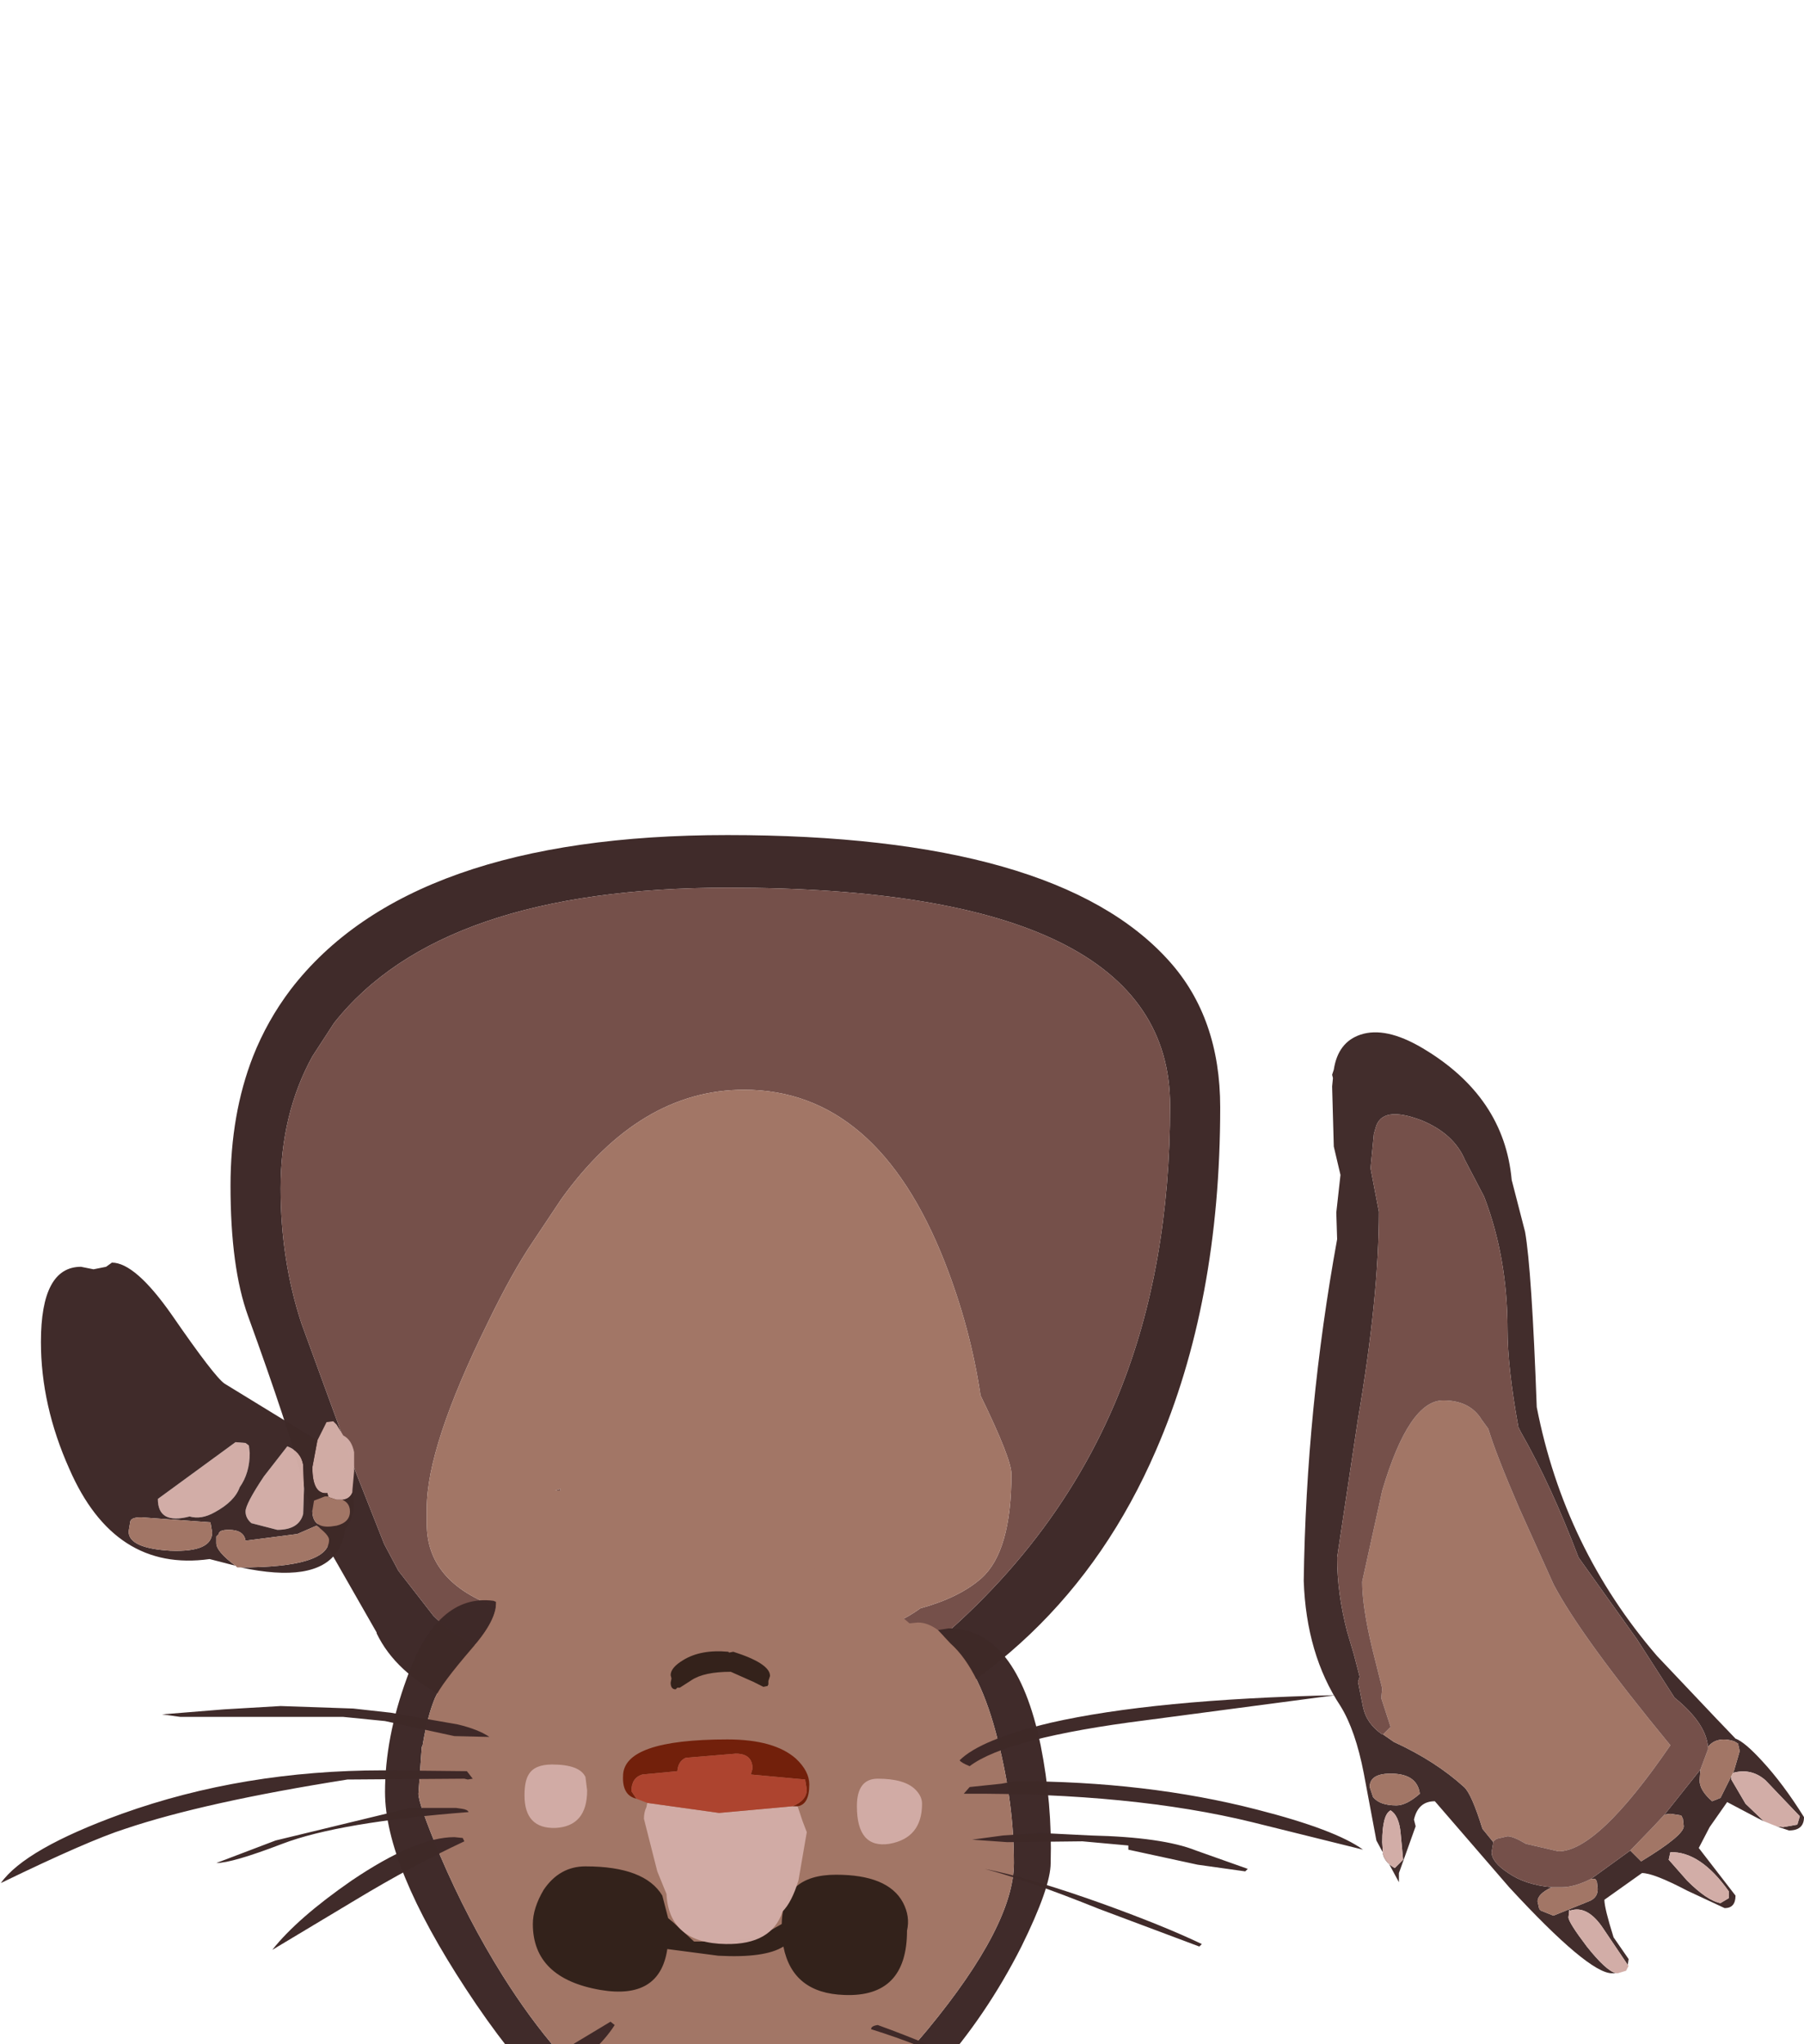 <?xml version="1.0" encoding="UTF-8" standalone="no"?>
<svg xmlns:xlink="http://www.w3.org/1999/xlink" height="122.4px" width="108.0px" xmlns="http://www.w3.org/2000/svg">
  <g transform="matrix(1, 0, 0, 1, 83.35, 98.75)">
    <use height="54.9" transform="matrix(1.0, 0.0, 0.0, 1.0, -69.55, -48.75)" width="59.25" xlink:href="#sprite0"/>
    <use height="37.9" transform="matrix(1.0, 0.0, 0.0, 1.0, -60.3, -6.0)" width="39.85" xlink:href="#sprite1"/>
    <use height="7.7" transform="matrix(1.0, 0.0, 0.0, 1.0, -51.45, 13.0)" width="22.45" xlink:href="#sprite2"/>
    <use height="31.25" transform="matrix(1.0, 0.0, 0.0, 1.0, -83.3, 2.75)" width="81.55" xlink:href="#sprite3"/>
    <use height="25.55" transform="matrix(1.0, 0.0, 0.0, 1.0, -80.9, -23.15)" width="43.65" xlink:href="#shape4"/>
    <use height="56.35" transform="matrix(1.0, 0.0, 0.0, 1.0, -5.3, -36.95)" width="29.95" xlink:href="#shape5"/>
  </g>
  <defs>
    <g id="sprite0" transform="matrix(1, 0, 0, 1, 0.0, 0.0)">
      <use height="54.9" transform="matrix(1.0, 0.0, 0.0, 1.0, 0.0, 0.0)" width="59.25" xlink:href="#shape0"/>
    </g>
    <g id="shape0" transform="matrix(1, 0, 0, 1, 0.0, 0.0)">
      <path d="M55.4 36.85 Q49.8 49.8 36.5 54.9 L20.95 53.9 Q11.0 52.5 8.75 47.8 L8.75 47.75 6.15 43.2 Q4.85 40.7 4.35 38.8 3.5 35.55 1.05 28.8 0.0 25.9 0.0 21.0 0.0 16.7 1.35 13.25 2.2 11.1 3.6 9.25 10.7 0.0 29.75 0.0 49.45 0.0 56.2 7.55 59.25 10.95 59.25 16.3 59.25 28.0 55.4 36.85 M56.25 16.2 Q56.25 3.15 29.8 3.15 12.6 3.15 6.2 11.25 L4.9 13.25 Q3.0 16.7 3.0 21.15 3.0 25.45 4.25 29.25 L7.5 38.15 9.2 42.45 10.05 44.05 12.15 46.75 Q15.4 50.0 25.75 51.45 36.35 53.0 39.75 50.3 49.2 43.3 53.2 33.4 56.25 25.85 56.25 16.2" fill="#3e2928" fill-opacity="0.988" fill-rule="evenodd" stroke="none"/>
      <path d="M44.95 44.5 Q46.75 42.9 46.75 38.25 46.75 37.35 44.9 33.55 44.3 29.5 42.75 25.55 38.7 15.25 30.75 15.25 24.5 15.25 19.8 21.8 L18.1 24.35 Q16.85 26.2 15.4 29.2 11.75 36.6 11.75 40.3 L11.75 40.9 11.75 41.25 Q11.75 44.75 16.0 46.25 17.85 46.95 18.9 46.8 L24.35 47.65 26.0 48.0 34.5 48.0 34.5 47.8 Q38.55 48.3 41.3 46.3 43.65 45.65 44.95 44.5 M56.25 16.2 Q56.25 25.85 53.2 33.4 49.2 43.3 39.75 50.3 36.35 53.0 25.75 51.45 15.4 50.0 12.15 46.75 L10.05 44.05 9.2 42.45 7.5 38.15 4.25 29.25 Q3.0 25.45 3.0 21.15 3.0 16.7 4.9 13.25 L6.2 11.25 Q12.6 3.15 29.8 3.15 56.25 3.15 56.25 16.2 M19.75 39.25 L19.45 39.25 19.75 39.15 19.75 39.25" fill="#75504a" fill-rule="evenodd" stroke="none"/>
      <path d="M44.95 44.5 Q43.65 45.65 41.3 46.3 38.55 48.3 34.5 47.8 L34.5 48.0 26.0 48.0 24.35 47.65 18.9 46.8 Q17.85 46.95 16.0 46.25 11.75 44.75 11.75 41.25 L11.75 40.9 11.75 40.3 Q11.75 36.6 15.4 29.2 16.85 26.2 18.1 24.35 L19.8 21.8 Q24.5 15.25 30.75 15.25 38.7 15.25 42.75 25.55 44.3 29.5 44.9 33.55 46.75 37.35 46.75 38.25 46.75 42.9 44.95 44.5 M19.75 39.25 L19.75 39.15 19.45 39.25 19.75 39.25" fill="#a27666" fill-rule="evenodd" stroke="none"/>
    </g>
    <g id="sprite1" transform="matrix(1, 0, 0, 1, 0.0, 0.0)">
      <use height="37.9" transform="matrix(1.0, 0.0, 0.0, 1.0, 0.0, 0.0)" width="39.85" xlink:href="#shape1"/>
    </g>
    <g id="shape1" transform="matrix(1, 0, 0, 1, 0.0, 0.0)">
      <path d="M33.1 4.85 L33.75 4.75 Q37.8 4.75 39.25 11.75 39.95 15.25 39.85 18.8 39.85 20.25 38.1 23.8 36.0 27.95 33.05 31.25 24.65 40.65 15.0 36.75 9.85 34.0 4.85 26.35 0.0 18.95 0.0 14.55 0.0 11.3 1.3 7.75 3.1 2.65 6.5 3.1 L6.65 3.15 Q6.7 4.25 5.2 5.95 3.35 8.1 3.0 8.9 2.55 9.95 2.25 11.75 L2.2 11.85 2.0 14.65 Q2.0 15.25 3.3 18.35 4.95 22.2 7.05 25.55 13.5 35.8 20.8 35.8 26.65 35.8 32.5 28.75 37.65 22.5 37.65 18.8 37.65 15.25 36.7 11.5 35.65 7.25 33.85 5.65 L33.1 4.85" fill="#3e2928" fill-opacity="0.988" fill-rule="evenodd" stroke="none"/>
      <path d="M6.5 3.1 Q10.85 0.0 18.25 0.0 26.35 0.0 31.4 4.45 L31.9 4.4 Q32.5 4.4 33.1 4.85 L33.85 5.65 Q35.65 7.25 36.7 11.5 37.65 15.25 37.65 18.8 37.65 22.5 32.5 28.75 26.65 35.8 20.8 35.8 13.5 35.8 7.05 25.55 4.95 22.2 3.3 18.35 2.0 15.25 2.0 14.65 L2.2 11.85 2.25 11.75 Q2.55 9.95 3.0 8.9 3.35 8.1 5.2 5.95 6.7 4.25 6.65 3.15 L6.5 3.1" fill="#a27666" fill-rule="evenodd" stroke="none"/>
    </g>
    <g id="sprite2" transform="matrix(1, 0, 0, 1, 0.0, 0.0)">
      <use height="7.7" transform="matrix(1.0, 0.0, 0.0, 1.0, 0.0, 0.0)" width="22.45" xlink:href="#shape2"/>
    </g>
    <g id="shape2" transform="matrix(1, 0, 0, 1, 0.0, 0.0)">
      <path d="M22.4 3.85 Q22.4 7.85 18.65 7.7 15.55 7.6 15.0 4.8 13.9 5.5 11.1 5.35 L8.05 4.95 Q7.6 8.0 4.05 7.4 0.0 6.7 0.0 3.45 0.0 2.5 0.65 1.4 1.6 0.0 3.15 0.0 6.7 0.0 7.75 1.75 L8.1 3.1 8.4 3.35 9.65 4.5 Q13.05 4.55 14.2 3.85 L14.9 3.45 Q14.95 0.5 18.15 0.5 21.25 0.5 22.15 2.15 22.6 3.0 22.4 3.85" fill="#33221b" fill-rule="evenodd" stroke="none"/>
    </g>
    <g id="sprite3" transform="matrix(1, 0, 0, 1, 0.0, 0.0)">
      <use height="31.25" transform="matrix(1.0, 0.0, 0.0, 1.0, 0.0, 0.0)" width="81.55" xlink:href="#shape3"/>
    </g>
    <g id="shape3" transform="matrix(1, 0, 0, 1, 0.0, 0.0)">
      <path d="M71.65 10.15 L67.5 9.25 67.5 9.0 64.75 8.75 60.25 8.8 58.15 8.65 60.0 8.4 62.25 8.25 65.25 8.4 Q69.55 8.5 71.55 9.3 L74.65 10.4 74.5 10.55 71.65 10.15 M71.75 15.05 L65.75 12.8 Q61.4 11.05 58.9 10.4 61.65 10.95 65.85 12.45 69.6 13.8 71.9 14.9 L71.75 15.05 M75.2 6.85 Q79.9 8.05 81.55 9.25 L74.9 7.6 Q67.75 5.85 57.65 5.9 L58.0 5.5 59.9 5.3 60.75 5.15 Q68.6 5.15 75.2 6.85 M68.55 1.5 Q60.25 2.55 58.0 4.25 57.5 4.05 57.4 3.9 58.65 2.65 62.85 1.65 69.0 0.25 79.9 0.0 L68.55 1.5 M52.5 19.75 Q58.85 22.05 62.4 24.65 65.05 26.6 68.75 31.0 L68.5 31.25 Q63.75 26.3 62.25 25.1 58.2 21.9 52.1 20.0 52.1 19.8 52.5 19.75 M27.15 2.45 L23.0 1.55 20.5 1.3 10.75 1.3 9.65 1.15 13.35 0.85 16.75 0.65 21.1 0.8 23.35 1.05 27.35 1.75 Q28.6 2.05 29.25 2.5 L27.15 2.45 M28.25 5.0 L27.95 5.05 27.75 5.0 20.75 5.05 Q12.2 6.4 7.45 8.0 5.25 8.7 0.0 11.25 1.45 9.2 7.25 7.1 14.5 4.5 22.9 4.5 L27.9 4.55 28.25 5.0 M27.65 8.55 L27.75 8.75 Q24.65 10.2 21.25 12.25 L16.25 15.25 Q17.75 13.35 21.0 11.1 24.85 8.5 27.15 8.5 L27.65 8.55 M28.0 7.0 Q20.25 7.6 16.85 8.9 13.85 10.05 12.9 10.05 L16.45 8.7 24.5 6.75 27.25 6.75 27.6 6.8 Q27.95 6.85 28.0 7.0 M36.5 19.55 L36.75 19.75 Q34.55 23.2 26.25 26.25 L25.3 26.0 25.25 25.75 Q23.4 25.75 21.2 27.8 L21.25 27.65 Q21.25 25.65 25.75 25.65 26.2 25.65 30.6 23.1 L36.5 19.55" fill="#3e2928" fill-opacity="0.988" fill-rule="evenodd" stroke="none"/>
      <path d="M54.75 5.65 Q55.15 6.05 55.15 6.5 55.15 8.55 53.2 8.9 51.25 9.2 51.25 6.65 51.25 5.0 52.5 5.0 54.1 5.0 54.75 5.65 M47.4 6.65 L47.7 6.65 48.0 7.55 48.25 8.2 47.75 11.1 Q47.35 12.4 46.8 12.95 46.15 14.95 43.4 14.9 40.0 14.85 39.85 11.9 L39.3 10.55 38.5 7.4 Q38.5 7.0 38.65 6.7 L38.7 6.45 43.0 7.05 47.4 6.65 M35.0 4.9 L35.1 5.7 Q35.1 7.85 33.2 7.95 31.35 8.0 31.35 6.0 31.35 5.15 31.6 4.75 31.95 4.15 33.0 4.15 34.65 4.15 35.0 4.9" fill="#d1aca6" fill-opacity="0.988" fill-rule="evenodd" stroke="none"/>
      <path d="M38.05 6.2 Q37.2 6.0 37.25 4.85 37.25 2.65 43.5 2.65 46.3 2.65 47.6 3.8 48.4 4.55 48.4 5.35 48.4 6.55 47.7 6.65 L47.4 6.65 Q48.25 6.3 48.25 5.65 L48.15 5.05 44.9 4.75 45.0 4.4 Q45.0 3.5 44.0 3.5 L41.0 3.75 Q40.55 3.95 40.5 4.55 L38.4 4.75 Q37.75 4.95 37.75 5.75 L38.05 6.2" fill="#72200b" fill-rule="evenodd" stroke="none"/>
      <path d="M38.05 6.2 L37.75 5.75 Q37.75 4.95 38.4 4.75 L40.5 4.55 Q40.55 3.95 41.0 3.75 L44.0 3.5 Q45.0 3.5 45.0 4.4 L44.9 4.75 48.15 5.05 48.25 5.65 Q48.25 6.3 47.4 6.65 L43.0 7.05 38.7 6.45 38.05 6.2" fill="#ad442f" fill-opacity="0.988" fill-rule="evenodd" stroke="none"/>
    </g>
    <g id="shape4" transform="matrix(1, 0, 0, 1, 80.9, 23.15)">
      <path d="M-37.35 1.9 L-37.35 2.1 -37.4 2.2 -37.65 2.25 -38.25 1.95 -39.6 1.35 Q-41.2 1.35 -41.95 1.85 L-42.65 2.3 -42.8 2.3 -42.9 2.4 Q-43.2 2.4 -43.2 2.0 L-43.15 1.75 -43.2 1.55 Q-43.2 1.1 -42.45 0.65 -41.4 0.0 -39.75 0.15 L-39.7 0.2 -39.45 0.15 Q-37.25 0.85 -37.25 1.6 L-37.35 1.9" fill="#33221b" fill-opacity="0.988" fill-rule="evenodd" stroke="none"/>
      <path d="M-64.35 -12.5 L-63.8 -13.6 -63.4 -13.65 -63.2 -13.45 -62.8 -12.8 Q-62.3 -12.55 -62.15 -11.8 L-62.15 -10.65 -62.25 -9.55 -62.25 -9.4 Q-62.4 -9.0 -62.85 -8.95 L-63.2 -8.95 -63.65 -9.1 -63.7 -9.15 -63.75 -9.35 Q-64.65 -9.25 -64.65 -10.9 L-64.35 -12.5 M-73.9 -9.0 L-69.25 -12.4 -68.65 -12.35 -68.45 -12.2 -68.4 -11.75 Q-68.4 -10.55 -69.0 -9.7 -69.3 -8.85 -70.5 -8.2 -71.3 -7.75 -72.0 -7.95 -73.9 -7.45 -73.9 -9.0 M-65.15 -9.6 L-65.2 -8.1 Q-65.45 -7.15 -66.75 -7.15 L-68.3 -7.55 Q-68.65 -7.85 -68.65 -8.25 -68.65 -8.7 -67.55 -10.35 L-66.15 -12.15 Q-65.35 -11.85 -65.2 -11.05 L-65.15 -9.6" fill="#d1aca6" fill-opacity="0.988" fill-rule="evenodd" stroke="none"/>
      <path d="M-69.25 -5.0 L-70.8 -5.4 Q-76.5 -4.6 -79.2 -10.8 -80.9 -14.6 -80.9 -18.4 -80.9 -22.9 -78.5 -22.9 L-77.75 -22.75 -77.0 -22.9 -76.65 -23.15 Q-75.25 -23.15 -73.05 -20.0 -70.5 -16.3 -69.9 -15.9 L-64.35 -12.5 -64.65 -10.9 Q-64.65 -9.25 -63.75 -9.35 L-63.7 -9.15 -63.9 -9.15 -64.55 -8.9 -64.65 -8.3 Q-64.65 -7.25 -63.55 -7.35 L-63.2 -7.4 Q-62.4 -7.6 -62.4 -8.25 -62.4 -8.75 -62.85 -8.95 -62.4 -9.0 -62.25 -9.4 L-62.25 -9.55 -62.15 -8.7 Q-62.15 -7.95 -62.7 -7.15 -62.8 -6.35 -63.2 -5.8 -64.5 -3.95 -68.95 -4.9 -63.65 -4.9 -63.65 -6.55 -63.65 -6.85 -64.4 -7.4 L-65.55 -6.9 -68.65 -6.5 Q-68.75 -7.15 -69.65 -7.15 -70.25 -7.15 -70.25 -6.9 L-70.4 -6.75 -70.4 -6.35 Q-70.4 -5.85 -69.25 -5.0 M-75.65 -7.05 Q-75.65 -6.05 -73.15 -5.9 -70.65 -5.8 -70.65 -7.0 L-70.75 -7.6 -74.9 -7.9 Q-75.5 -7.9 -75.55 -7.65 L-75.65 -7.05 M-73.9 -9.0 Q-73.9 -7.45 -72.0 -7.95 -71.3 -7.75 -70.5 -8.2 -69.3 -8.85 -69.0 -9.7 -68.4 -10.55 -68.4 -11.75 L-68.45 -12.2 -68.65 -12.35 -69.25 -12.4 -73.9 -9.0 M-65.15 -9.6 L-65.2 -11.05 Q-65.35 -11.85 -66.15 -12.15 L-67.55 -10.35 Q-68.65 -8.7 -68.65 -8.25 -68.65 -7.85 -68.3 -7.55 L-66.75 -7.15 Q-65.45 -7.15 -65.2 -8.1 L-65.15 -9.6" fill="#3e2928" fill-opacity="0.988" fill-rule="evenodd" stroke="none"/>
      <path d="M-68.95 -4.9 L-69.15 -4.9 -69.25 -5.0 Q-70.4 -5.85 -70.4 -6.35 L-70.4 -6.75 -70.25 -6.9 Q-70.25 -7.15 -69.65 -7.15 -68.75 -7.15 -68.65 -6.5 L-65.55 -6.9 -64.4 -7.4 Q-63.65 -6.85 -63.65 -6.55 -63.65 -4.9 -68.95 -4.9 M-75.65 -7.05 L-75.55 -7.65 Q-75.5 -7.9 -74.9 -7.9 L-70.75 -7.6 -70.65 -7.0 Q-70.65 -5.8 -73.15 -5.9 -75.65 -6.05 -75.65 -7.05 M-62.85 -8.95 Q-62.4 -8.75 -62.4 -8.25 -62.4 -7.6 -63.2 -7.4 L-63.55 -7.35 Q-64.65 -7.25 -64.65 -8.3 L-64.55 -8.9 -63.9 -9.15 -63.7 -9.15 -63.65 -9.1 -63.2 -8.95 -62.85 -8.95" fill="#a27666" fill-rule="evenodd" stroke="none"/>
    </g>
    <g id="shape5" transform="matrix(1, 0, 0, 1, 5.3, 36.95)">
      <path d="M13.4 19.4 L13.15 19.4 Q11.75 19.4 7.0 14.25 L2.55 9.1 Q1.55 9.1 1.3 10.2 L1.4 10.6 0.4 13.4 0.4 13.45 0.4 13.95 -0.95 11.45 -1.7 7.45 Q-2.2 4.85 -3.1 3.4 -5.15 0.3 -5.3 -4.1 -5.15 -14.4 -3.3 -24.55 L-3.35 -26.15 -3.1 -28.4 -3.5 -30.1 -3.6 -33.7 -3.55 -34.2 -3.6 -34.4 -3.5 -34.7 Q-3.25 -36.35 -1.9 -36.8 -0.4 -37.3 1.8 -36.0 6.7 -33.1 7.15 -28.1 L7.95 -25.0 Q8.35 -22.75 8.65 -14.5 10.3 -6.05 15.85 0.4 L19.4 4.15 20.55 5.35 Q21.1 5.55 22.15 6.7 23.4 8.05 24.65 10.05 24.65 10.85 23.75 10.85 L23.0 10.6 23.4 10.65 24.25 10.5 24.4 10.0 22.35 7.85 Q21.5 7.1 20.4 7.4 L20.45 7.3 20.8 6.1 20.7 5.65 20.45 5.5 Q19.4 5.2 18.9 5.85 18.8 4.55 17.2 3.15 L16.9 2.9 14.65 -0.6 11.15 -5.5 Q9.5 -9.85 7.7 -13.0 L7.55 -13.3 Q6.9 -16.9 6.9 -19.15 6.9 -23.45 5.5 -27.1 L4.35 -29.3 Q3.7 -30.85 1.8 -31.65 -0.65 -32.6 -1.0 -31.2 L-1.1 -30.85 -1.3 -28.8 -1.05 -27.5 -0.8 -26.2 Q-0.8 -21.1 -2.05 -13.8 L-3.3 -5.5 Q-3.3 -3.35 -2.7 -1.05 L-2.3 0.3 -1.95 1.65 -2.05 1.95 -1.75 3.45 Q-1.55 4.45 -0.6 5.1 L-0.55 5.1 0.1 5.55 Q2.6 6.7 4.3 8.25 4.75 8.65 5.4 10.75 L6.05 11.55 5.95 12.15 Q5.95 12.75 6.95 13.4 7.95 14.1 9.55 14.25 8.7 14.65 8.7 15.1 L8.8 15.55 8.9 15.65 9.65 15.95 11.75 15.1 Q12.3 14.9 12.3 14.35 L12.25 13.9 12.15 13.75 11.9 13.75 14.25 12.05 14.9 12.7 Q17.45 11.15 17.45 10.6 L17.4 10.15 17.3 9.95 16.65 9.85 16.3 9.9 18.45 7.2 18.4 7.85 Q18.4 8.45 19.15 9.1 L19.65 8.9 20.3 7.6 20.3 7.8 21.15 9.25 22.25 10.3 21.85 10.1 20.05 9.15 19.0 10.65 18.35 11.9 20.55 14.75 Q20.55 15.5 19.9 15.5 L17.65 14.45 Q15.65 13.4 14.95 13.4 L12.7 15.0 Q12.7 15.5 13.25 17.25 L14.15 18.55 14.1 18.9 12.65 16.75 Q11.7 15.3 10.65 15.65 L10.6 15.6 10.55 16.05 Q10.55 16.35 11.65 17.8 12.8 19.25 13.4 19.4 M1.65 8.65 Q1.5 7.5 0.05 7.45 -1.35 7.4 -1.35 8.25 L-1.15 8.85 Q-0.75 9.35 0.25 9.35 0.85 9.35 1.65 8.65 M20.15 14.9 L20.15 14.5 Q18.45 12.1 16.65 12.15 L16.55 12.6 17.65 13.85 Q18.85 15.05 19.65 15.2 L20.15 14.9 M0.15 13.1 L0.65 12.6 0.5 11.0 Q0.4 9.95 -0.1 9.65 -0.6 9.9 -0.6 11.55 L-0.55 12.3 Q-0.4 12.8 0.15 13.1" fill="#402b2a" fill-opacity="0.988" fill-rule="evenodd" stroke="none"/>
      <path d="M20.3 7.6 L19.65 8.9 19.15 9.1 Q18.4 8.45 18.4 7.85 L18.45 7.2 18.9 6.0 18.9 5.85 Q19.4 5.2 20.45 5.5 L20.7 5.65 20.8 6.1 20.45 7.3 20.4 7.4 20.3 7.6 M16.3 9.9 L16.65 9.85 17.3 9.95 17.4 10.15 17.45 10.6 Q17.45 11.15 14.9 12.7 L14.25 12.05 15.65 10.6 16.3 9.9 M11.9 13.75 L12.15 13.75 12.25 13.9 12.3 14.35 Q12.3 14.9 11.75 15.1 L9.65 15.95 8.9 15.65 8.8 15.55 8.7 15.1 Q8.7 14.65 9.55 14.25 L10.15 14.25 Q10.9 14.25 11.9 13.75 M6.05 11.55 L5.4 10.75 Q4.75 8.65 4.3 8.25 2.6 6.7 0.1 5.55 L-0.55 5.1 -0.1 4.65 -0.65 2.95 -0.65 2.85 -0.6 2.35 -1.2 -0.05 Q-1.8 -2.55 -1.8 -4.05 L-0.6 -9.5 Q1.0 -14.9 3.05 -14.9 4.65 -14.9 5.35 -13.75 L5.75 -13.2 Q6.2 -11.7 7.6 -8.45 L9.65 -3.9 Q11.3 -0.75 16.65 5.75 12.3 12.1 9.95 12.1 L8.0 11.65 Q7.25 11.2 6.9 11.2 L6.25 11.35 6.05 11.5 6.05 11.55 M1.65 8.65 Q0.85 9.35 0.25 9.35 -0.75 9.35 -1.15 8.85 L-1.35 8.25 Q-1.35 7.4 0.05 7.45 1.5 7.5 1.65 8.65" fill="#a27666" fill-rule="evenodd" stroke="none"/>
      <path d="M18.45 7.2 L16.3 9.9 15.65 10.6 14.25 12.05 11.9 13.75 Q10.9 14.25 10.15 14.25 L9.55 14.25 Q7.95 14.1 6.95 13.4 5.95 12.75 5.95 12.15 L6.05 11.55 6.05 11.5 6.25 11.35 6.9 11.2 Q7.25 11.2 8.0 11.65 L9.95 12.1 Q12.3 12.1 16.65 5.75 11.3 -0.75 9.65 -3.9 L7.6 -8.45 Q6.2 -11.7 5.75 -13.2 L5.35 -13.75 Q4.65 -14.9 3.05 -14.9 1.0 -14.9 -0.6 -9.5 L-1.8 -4.05 Q-1.8 -2.55 -1.2 -0.05 L-0.6 2.35 -0.65 2.85 -0.65 2.95 -0.1 4.65 -0.55 5.1 -0.6 5.1 Q-1.55 4.45 -1.75 3.45 L-2.05 1.95 -1.95 1.65 -2.3 0.3 -2.7 -1.05 Q-3.3 -3.35 -3.3 -5.5 L-2.05 -13.8 Q-0.8 -21.1 -0.8 -26.2 L-1.05 -27.5 -1.3 -28.8 -1.1 -30.85 -1.0 -31.2 Q-0.65 -32.6 1.8 -31.65 3.7 -30.85 4.35 -29.3 L5.5 -27.1 Q6.9 -23.45 6.9 -19.15 6.9 -16.9 7.55 -13.3 L7.7 -13.0 Q9.5 -9.85 11.15 -5.5 L14.65 -0.6 16.9 2.9 17.2 3.15 Q18.8 4.55 18.9 5.85 L18.9 6.0 18.45 7.2" fill="#75504a" fill-rule="evenodd" stroke="none"/>
      <path d="M13.4 19.4 Q12.8 19.25 11.65 17.8 10.55 16.35 10.55 16.05 L10.6 15.6 10.65 15.65 Q11.7 15.3 12.65 16.75 L14.1 18.9 14.15 18.95 14.0 19.25 13.5 19.4 13.4 19.4 M22.25 10.3 L21.15 9.25 20.3 7.8 20.3 7.6 20.4 7.4 Q21.5 7.1 22.35 7.85 L24.4 10.0 24.25 10.5 23.4 10.65 23.0 10.6 22.25 10.3 M0.15 13.1 Q-0.4 12.8 -0.55 12.3 L-0.6 11.55 Q-0.6 9.9 -0.1 9.65 0.4 9.95 0.5 11.0 L0.65 12.6 0.15 13.1 M20.15 14.9 L19.65 15.2 Q18.85 15.05 17.65 13.85 L16.55 12.6 16.65 12.15 Q18.45 12.1 20.15 14.5 L20.15 14.9" fill="#d1aca6" fill-opacity="0.988" fill-rule="evenodd" stroke="none"/>
    </g>
  </defs>
</svg>
